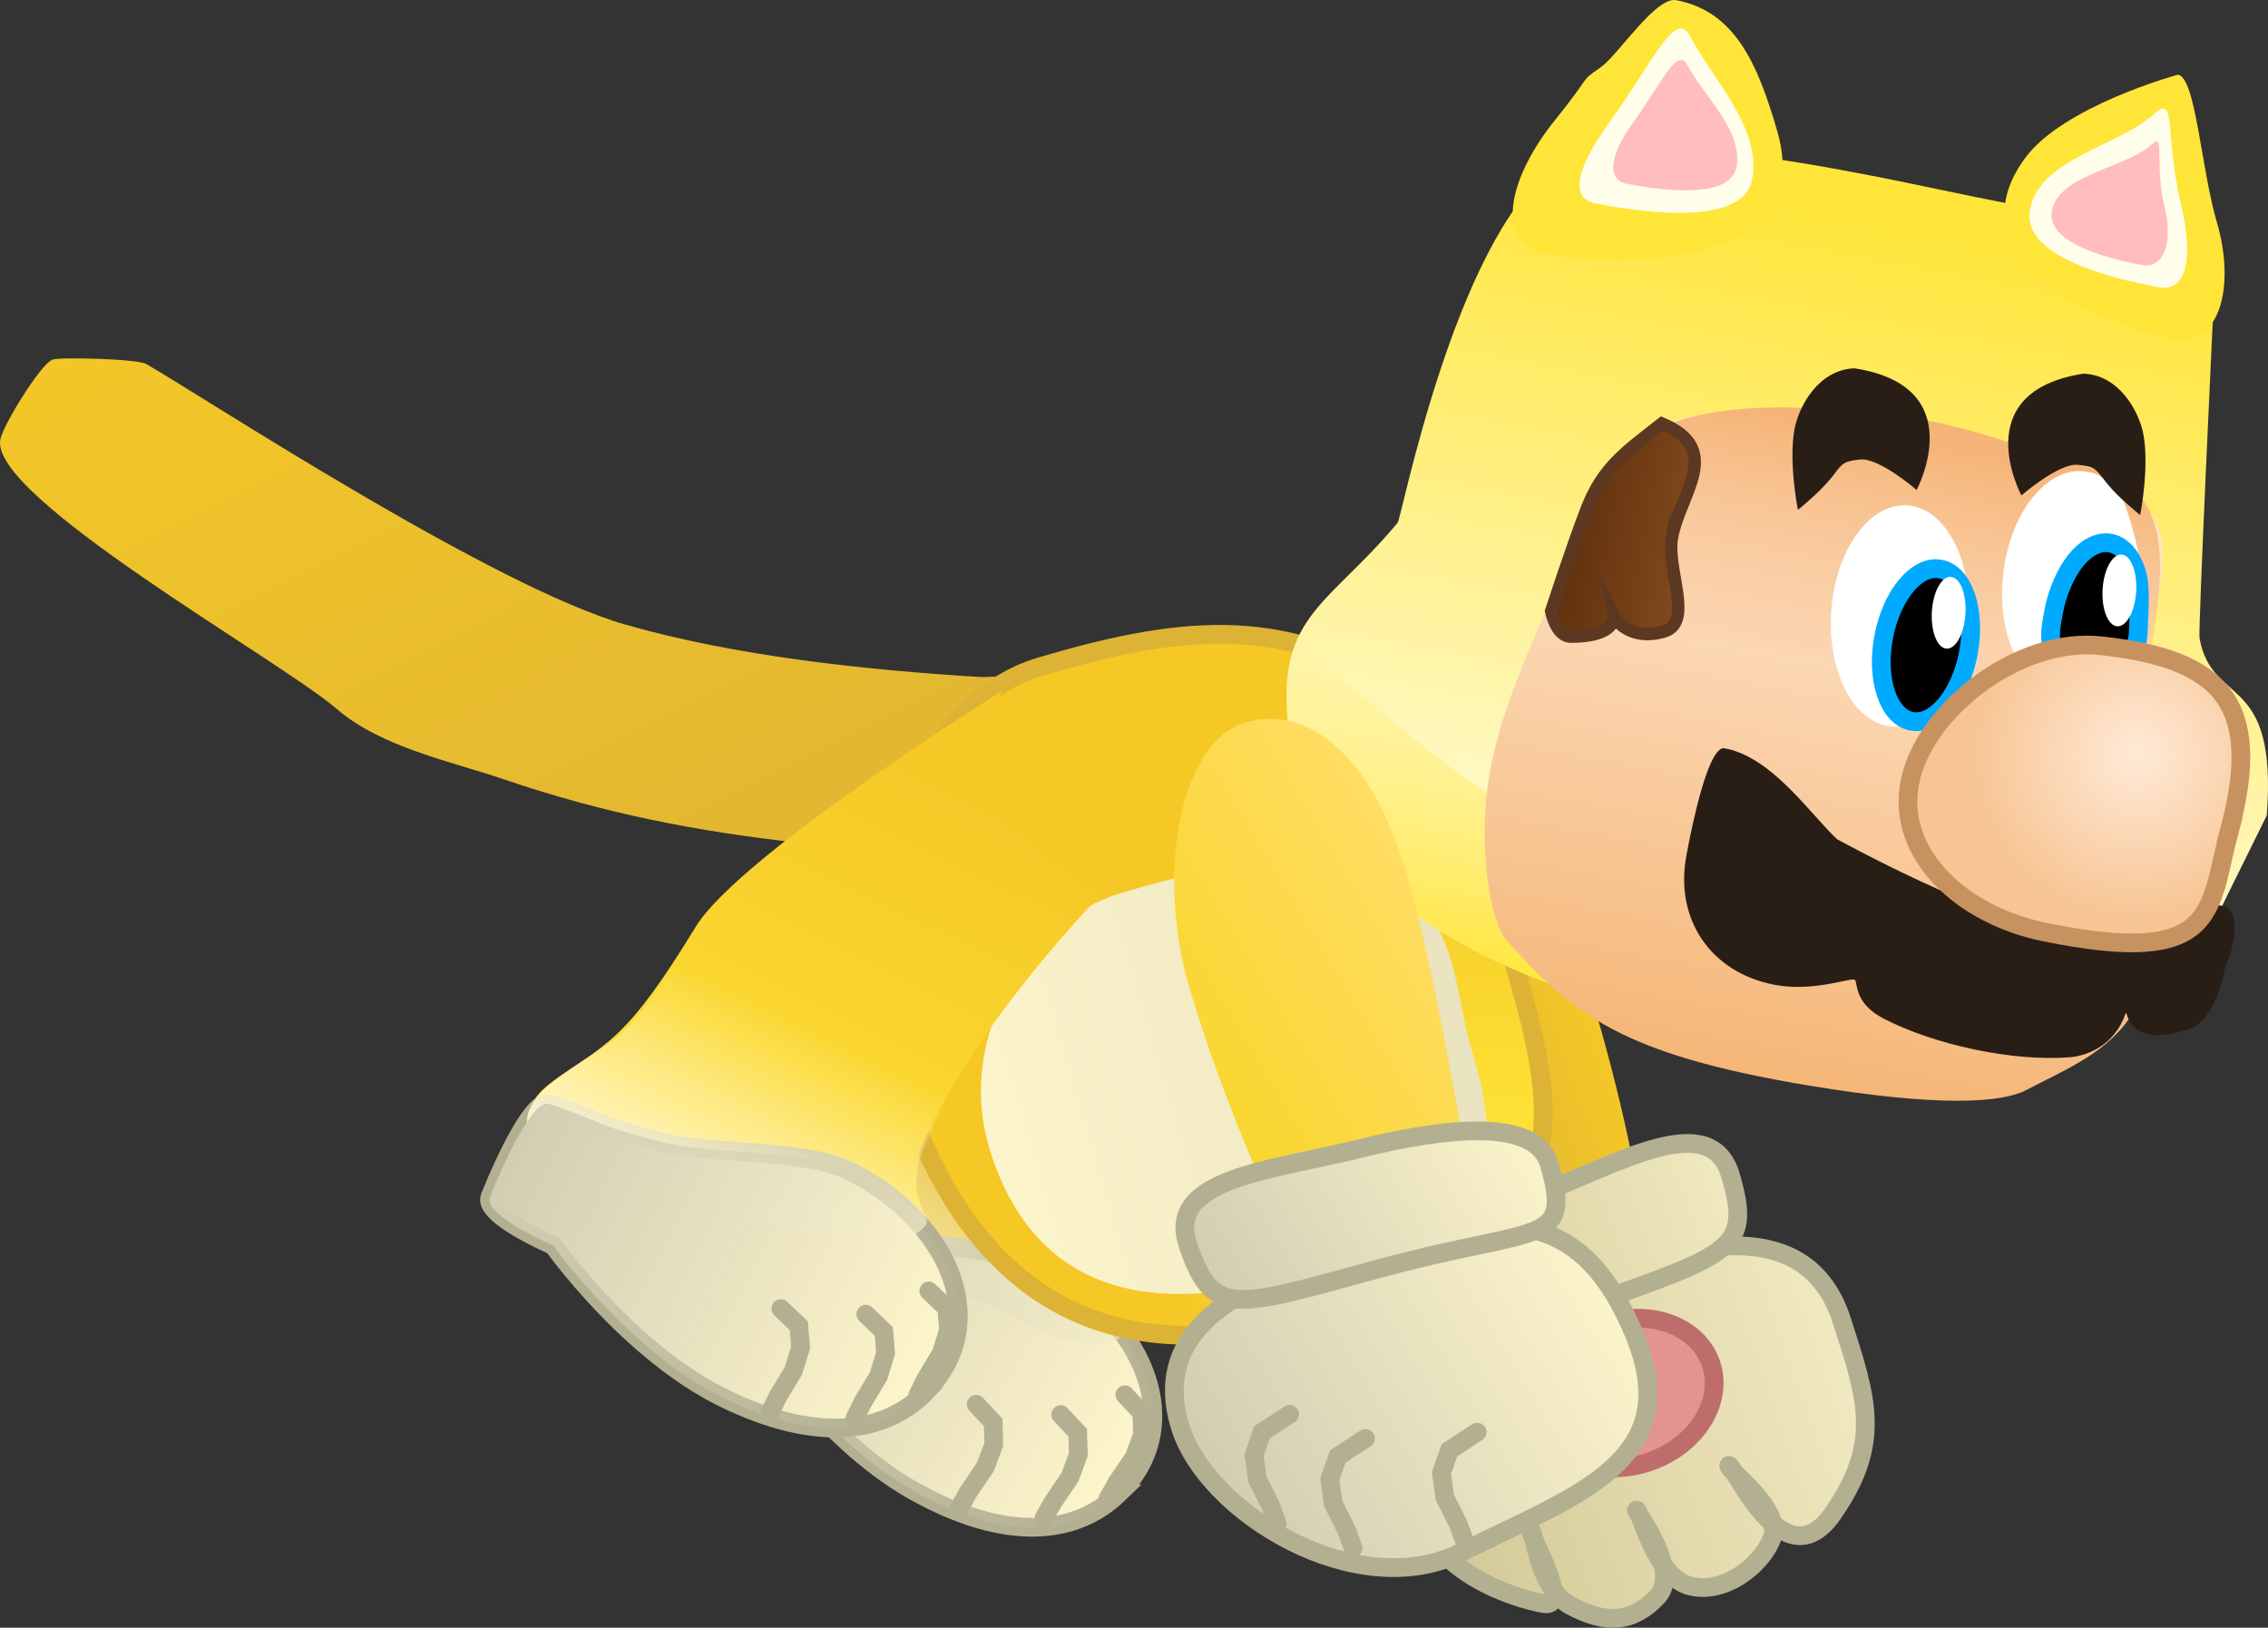 <svg version="1.1" xmlns="http://www.w3.org/2000/svg" xmlns:xlink="http://www.w3.org/1999/xlink" width="181.548" height="130.329" viewBox="0,0,181.548,130.329"><rect x="0" y="0" width="181.548" height="130.329" fill="#333333" stroke="none"/><defs><linearGradient x1="168.239" y1="142.161" x2="204.119" y2="212.225" gradientUnits="userSpaceOnUse" id="color-1"><stop offset="0" stop-color="#f5c826"/><stop offset="1" stop-color="#deb433"/></linearGradient><linearGradient x1="243.857" y1="217.364" x2="261.978" y2="210.956" gradientUnits="userSpaceOnUse" id="color-2"><stop offset="0" stop-color="#d6ad38"/><stop offset="1" stop-color="#f5c826"/></linearGradient><linearGradient x1="248.947" y1="254.893" x2="283.948" y2="242.516" gradientUnits="userSpaceOnUse" id="color-3"><stop offset="0" stop-color="#d2c997"/><stop offset="1" stop-color="#f1e9c0"/></linearGradient><linearGradient x1="246.516" y1="239.025" x2="274.424" y2="229.156" gradientUnits="userSpaceOnUse" id="color-4"><stop offset="0" stop-color="#d2c997"/><stop offset="1" stop-color="#f1e9c0"/></linearGradient><linearGradient x1="228.67" y1="203.905" x2="206.329" y2="243.596" gradientUnits="userSpaceOnUse" id="color-5"><stop offset="0" stop-color="#d6ad38"/><stop offset="1" stop-color="#f5c826"/></linearGradient><linearGradient x1="216.285" y1="224.141" x2="207.557" y2="239.648" gradientUnits="userSpaceOnUse" id="color-6"><stop offset="0" stop-color="#f6efca" stop-opacity="0"/><stop offset="1" stop-color="#f6efca"/></linearGradient><linearGradient x1="192.791" y1="232.466" x2="226.637" y2="251.517" gradientUnits="userSpaceOnUse" id="color-7"><stop offset="0" stop-color="#d2ceb4"/><stop offset="1" stop-color="#d2ceb4" stop-opacity="0"/></linearGradient><radialGradient cx="256.055" cy="227.197" r="28.004" gradientUnits="userSpaceOnUse" id="color-8"><stop offset="0" stop-color="#ffe538"/><stop offset="1" stop-color="#f5c826"/></radialGradient><linearGradient x1="252.779" y1="214.627" x2="214.715" y2="225.918" gradientUnits="userSpaceOnUse" id="color-9"><stop offset="0" stop-color="#eae3c0"/><stop offset="1" stop-color="#fcf4ca"/></linearGradient><linearGradient x1="210.414" y1="196.011" x2="190.574" y2="236.296" gradientUnits="userSpaceOnUse" id="color-10"><stop offset="0" stop-color="#f5c826"/><stop offset="1" stop-color="#ffe538"/></linearGradient><linearGradient x1="199.36" y1="215.605" x2="191.754" y2="231.048" gradientUnits="userSpaceOnUse" id="color-11"><stop offset="0" stop-color="#fff7d1" stop-opacity="0"/><stop offset="1" stop-color="#fff7d1"/></linearGradient><linearGradient x1="176.443" y1="225.927" x2="211.287" y2="243.087" gradientUnits="userSpaceOnUse" id="color-12"><stop offset="0" stop-color="#d2ceb4"/><stop offset="1" stop-color="#d2ceb4" stop-opacity="0"/></linearGradient><linearGradient x1="286.602" y1="150.75" x2="274.252" y2="216.523" gradientUnits="userSpaceOnUse" id="color-13"><stop offset="0" stop-color="#ffe538"/><stop offset="1" stop-color="#fffeeb"/></linearGradient><linearGradient x1="276.961" y1="192.17" x2="272.452" y2="216.185" gradientUnits="userSpaceOnUse" id="color-14"><stop offset="0" stop-color="#ffe538" stop-opacity="0"/><stop offset="1" stop-color="#ffe538"/></linearGradient><linearGradient x1="278.087" y1="166.796" x2="268.354" y2="218.629" gradientUnits="userSpaceOnUse" id="color-15"><stop offset="0" stop-color="#ffead6"/><stop offset="1" stop-color="#f5b677"/></linearGradient><linearGradient x1="275.804" y1="166.668" x2="272.135" y2="186.208" gradientUnits="userSpaceOnUse" id="color-16"><stop offset="0" stop-color="#f5b477"/><stop offset="1" stop-color="#f5b477" stop-opacity="0"/></linearGradient><linearGradient x1="259.349" y1="175.182" x2="270.887" y2="177.349" gradientUnits="userSpaceOnUse" id="color-17"><stop offset="0" stop-color="#5a2c0a"/><stop offset="1" stop-color="#82491d"/></linearGradient><radialGradient cx="306.54" cy="194.346" r="13.171" gradientUnits="userSpaceOnUse" id="color-18"><stop offset="0" stop-color="#ffead6"/><stop offset="1" stop-color="#f7c594"/></radialGradient><linearGradient x1="229.589" y1="217.716" x2="250.174" y2="205.305" gradientUnits="userSpaceOnUse" id="color-19"><stop offset="0" stop-color="#f9d62e"/><stop offset="1" stop-color="#ffdd63"/></linearGradient><linearGradient x1="233.455" y1="254.49" x2="263.876" y2="236.148" gradientUnits="userSpaceOnUse" id="color-20"><stop offset="0" stop-color="#d1cdb3"/><stop offset="1" stop-color="#fcf4ca"/></linearGradient><linearGradient x1="233.007" y1="238.319" x2="257.475" y2="223.566" gradientUnits="userSpaceOnUse" id="color-21"><stop offset="0" stop-color="#d1cdb3"/><stop offset="1" stop-color="#fcf4ca"/></linearGradient></defs><g transform="translate(-135.502,-133.923)"><g data-paper-data="{&quot;isPaintingLayer&quot;:true}" fill-rule="nonzero" stroke-linejoin="miter" stroke-miterlimit="10" stroke-dasharray="" stroke-dashoffset="0" style="mix-blend-mode: normal"><path d="M224.225,201.894c-5.686,3.605 -18.401,0.206 -24.706,-0.487c-8.251,-0.907 -15.707,-2.362 -23.66,-5.077c-4.219,-1.44 -9.823,-2.556 -13.416,-5.656c-4.539,-3.916 -28.01,-17.065 -26.903,-21.618c0.298,-1.227 3.131,-5.843 4.132,-6.329c0.469,-0.228 6.811,-0.084 7.55,0.347c5.028,2.928 27.769,17.837 38.355,20.865c8.822,2.523 19.056,3.609 28.244,4.184c1.776,0.111 8.694,-0.86 9.745,0.764c1.342,0.693 2.489,1.797 3.23,3.244c1.625,3.172 0.772,6.961 -1.847,9.16c-0.207,0.227 -0.446,0.43 -0.723,0.605z" data-paper-data="{&quot;origRot&quot;:0}" fill="url(#color-1)" stroke="none" stroke-width="0.5" stroke-linecap="butt"/><g data-paper-data="{&quot;origRot&quot;:0}" stroke-linecap="butt"><path d="M246.17,196.291c5.036,-1.703 12.731,5.569 15.849,14.79c3.118,9.221 4.705,18.452 4.705,18.452l-15.053,5.283c0,0 -6.641,-13.823 -9.149,-21.24c-3.118,-9.221 -1.388,-15.583 3.647,-17.286z" data-paper-data="{&quot;origRot&quot;:0,&quot;origPos&quot;:null}" fill="url(#color-2)" stroke="none" stroke-width="0"/><g data-paper-data="{&quot;origPos&quot;:null}" stroke="#b3b092" stroke-width="1.5"><path d="M260.115,237.37c8.747,-3.412 19.758,-7.148 22.81,2.266c2.087,6.438 3.193,9.861 -0.723,15.498c-3.916,5.636 -8.019,-4.168 -8.313,-3.873c-0.249,0.25 4.352,3.465 3.461,5.8c-0.892,2.336 -4.067,4.653 -6.744,3.79c-2.677,-0.864 -3.811,-6.069 -4.113,-6.017c-0.11,0.019 3.635,4.875 1.667,6.944c-1.968,2.07 -4.063,2.222 -6.868,0.744c-2.805,-1.478 -2.91,-6.086 -3.269,-6.07c-0.277,0.012 3.385,6.287 1.05,5.868c-2.334,-0.418 -8.945,-2.452 -10.16,-7.908c-2.256,-10.129 2.454,-13.63 11.201,-17.042z" data-paper-data="{&quot;origRot&quot;:0}" fill="url(#color-3)"/><path d="M258.464,229.62c6.757,-2.625 13.953,-6.939 15.554,-1.595c1.791,5.978 -0.102,6.315 -11.25,10.333c-12.699,4.577 -13.807,7.588 -16.088,1.131c-1.332,-3.77 5.027,-7.244 11.784,-9.869z" data-paper-data="{&quot;origRot&quot;:0}" fill="url(#color-4)"/></g><path d="M263.721,239.974c3.746,-1.325 7.652,0.057 8.723,3.086c1.071,3.029 -1.098,6.559 -4.844,7.883c-3.746,1.325 -7.652,-0.057 -8.723,-3.086c-1.071,-3.029 1.098,-6.559 4.844,-7.883z" fill="#e29392" stroke="#bf6d6c" stroke-width="1.5"/></g><g data-paper-data="{&quot;origRot&quot;:0}"><path d="M225.622,234.019c-2.02,4.099 1.6,8.188 0.958,9.002c-2.6,3.295 -5.75,4.876 -12.698,3.205c-8.607,-2.07 -14.159,-5.845 -18.613,-13.495c-3.034,-5.21 2.243,-5.267 6.76,-9.261c1.621,-1.433 3.39,-3.505 6.481,-7.977c3.865,-5.591 13.085,-14.548 13.085,-14.548c0,0 5.045,1.908 9.67,4.421c4.548,2.533 8.016,6.936 8.016,6.936c0,0 -8.989,12.243 -13.658,21.718z" data-paper-data="{&quot;origPos&quot;:null}" fill="url(#color-5)" stroke="none" stroke-width="0" stroke-linecap="butt"/><path d="M225.023,253.534c-3.429,3.306 -9.009,3.909 -16.409,-0.256c-7.4,-4.165 -12.9,-12.912 -12.9,-12.912c0,0 -5.516,-2.733 -4.851,-4.169c1.377,-2.971 3.938,-7.641 5.1,-7.187c4.29,1.677 3.237,1.793 9.06,3.607c3.77,1.175 11.198,1.132 14.639,3.069c7.4,4.165 11.005,12.404 5.359,17.848z" data-paper-data="{&quot;origPos&quot;:null}" fill="#fff6cb" stroke="#b3b092" stroke-width="1.5" stroke-linecap="butt"/><path d="M225.622,234.019c-2.02,4.099 0.728,5.683 0.085,6.497c-2.6,3.295 -11.123,-2.218 -11.123,-2.218c0,0 -5.83,-1.56 -19.01,-5.395c-3.034,-5.21 1.938,-5.439 6.454,-9.433c1.197,-1.058 2.475,-2.465 4.306,-4.93c2.406,1.446 4.839,2.862 7.345,4.176c4.492,2.356 8.693,6.224 13.578,7.736c-1.195,2.03 -0.686,1.638 -1.636,3.566z" data-paper-data="{&quot;origPos&quot;:null}" fill="url(#color-6)" stroke="none" stroke-width="0" stroke-linecap="butt"/><path d="M225.023,253.534c-3.429,3.306 -9.009,3.909 -16.409,-0.256c-7.4,-4.165 -12.9,-12.912 -12.9,-12.912c0,0 -5.516,-2.733 -4.851,-4.169c1.377,-2.971 3.938,-7.641 5.1,-7.187c4.29,1.677 3.237,1.793 9.06,3.607c3.77,1.175 11.198,1.132 14.639,3.069c7.4,4.165 11.005,12.404 5.359,17.848z" data-paper-data="{&quot;origPos&quot;:null}" fill="url(#color-7)" stroke="#b3b092" stroke-width="0" stroke-linecap="butt"/><path d="M213.643,246.361l1.361,1.455l0.049,1.749l-0.671,1.803l-1.351,1.993l-0.736,1.307" fill="none" stroke="#b3b092" stroke-width="1.5" stroke-linecap="round"/><path d="M220.409,247.186l1.361,1.455l0.049,1.749l-0.671,1.803l-1.351,1.993l-0.736,1.307" fill="none" stroke="#b3b092" stroke-width="1.5" stroke-linecap="round"/><path d="M225.546,245.602l1.361,1.455l0.049,1.749l-0.671,1.803l-1.351,1.993l-0.736,1.307" fill="none" stroke="#b3b092" stroke-width="1.5" stroke-linecap="round"/></g><g data-paper-data="{&quot;origRot&quot;:0}" stroke-linecap="butt"><path d="M241.405,239.003c-20.188,6.397 -29.806,-4.835 -34.125,-19.396c-4.319,-14.561 1.746,-29.411 11.488,-32.301c10.569,-3.135 19.357,-4.367 28.502,1.789c6.813,4.587 7.067,14.035 9.403,21.909c4.319,14.561 4.521,21.728 -15.268,27.998z" data-paper-data="{&quot;origPos&quot;:null}" fill="url(#color-8)" stroke="#ddb335" stroke-width="1.5"/><path d="M240.004,235.782c-15.934,4.97 -22.772,-1.378 -25.341,-10.037c-2.569,-8.659 2.901,-18.042 10.58,-20.32c8.331,-2.471 15.185,-3.687 21.926,-0.412c5.022,2.44 4.719,8.193 6.108,12.875c2.569,8.659 2.346,13.022 -13.273,17.894z" fill="url(#color-9)" stroke="#d2ceb4" stroke-width="0"/></g><g data-paper-data="{&quot;origRot&quot;:0}"><path d="M209.31,225.672c-1.791,4.203 2.048,8.087 1.451,8.936c-2.415,3.433 -5.473,5.185 -12.503,3.898c-8.707,-1.593 -14.459,-5.057 -19.327,-12.45c-3.316,-5.035 1.95,-5.382 6.24,-9.619c1.539,-1.52 3.192,-3.686 6.032,-8.322c3.551,-5.796 24.536,-18.883 24.536,-18.883c0,0 -4.659,7.039 -0.568,10.08c3.228,2.4 8.251,6.463 8.251,6.463c0,0 -9.972,10.18 -14.113,19.897z" data-paper-data="{&quot;origPos&quot;:null}" fill="url(#color-10)" stroke="none" stroke-width="0" stroke-linecap="butt"/><path d="M209.786,245.191c-3.242,3.49 -8.78,4.398 -16.398,0.647c-7.618,-3.752 -13.591,-12.183 -13.591,-12.183c0,0 -5.658,-2.426 -5.073,-3.896c1.211,-3.042 3.512,-7.847 4.697,-7.457c4.376,1.438 3.331,1.612 9.245,3.103c3.829,0.965 11.243,0.515 14.786,2.259c7.618,3.752 11.671,11.78 6.333,17.526z" data-paper-data="{&quot;origPos&quot;:null}" fill="#fff6cb" stroke="#b3b092" stroke-width="1.5" stroke-linecap="butt"/><path d="M209.508,225.769c-1.791,4.203 0.688,5.393 0.091,6.242c-2.415,3.433 -14.016,-0.941 -14.016,-0.941c0,0 -17.852,-6.035 -17.887,-7.339c-0.079,-2.898 5.611,-5.159 7.674,-7.196c1.157,-1.143 2.378,-2.651 4.12,-5.298c7.668,2.798 14.636,6.979 21.904,10.745c-0.7,1.238 -1.339,2.507 -1.885,3.787z" fill="url(#color-11)" stroke="none" stroke-width="0" stroke-linecap="butt"/><path d="M209.786,245.191c-3.242,3.49 -8.78,4.398 -16.398,0.647c-7.618,-3.752 -13.591,-12.183 -13.591,-12.183c0,0 -5.658,-2.426 -5.073,-3.896c1.211,-3.042 3.512,-7.847 4.697,-7.457c4.376,1.438 3.331,1.612 9.245,3.103c3.829,0.965 11.243,0.515 14.786,2.259c7.618,3.752 11.671,11.78 6.333,17.526z" data-paper-data="{&quot;origPos&quot;:null}" fill="url(#color-12)" stroke="#b3b092" stroke-width="0" stroke-linecap="butt"/><path d="M198.007,238.7l1.439,1.378l0.145,1.743l-0.57,1.837l-1.24,2.065l-0.663,1.346" fill="none" stroke="#b3b092" stroke-width="1.5" stroke-linecap="round"/><path d="M204.807,239.151l1.439,1.378l0.145,1.743l-0.57,1.837l-1.24,2.065l-0.663,1.346" fill="none" stroke="#b3b092" stroke-width="1.5" stroke-linecap="round"/><path d="M209.849,237.287l1.439,1.378l0.145,1.743l-0.57,1.837l-1.24,2.065l-0.663,1.346" fill="none" stroke="#b3b092" stroke-width="1.5" stroke-linecap="round"/></g><g><path d="M313.117,206.98c-10.976,16.849 -21.96,12.644 -41.667,8.943c-19.708,-3.701 -31.813,-13.101 -32.869,-24.302c-0.797,-8.451 3.367,-9.322 8.8,-15.844c0.31,-0.372 4.55,-22.357 12.348,-28.4c5.668,-4.392 28.504,1.324 35.551,2.648c0,0 13.161,2.314 17.377,9.017c0,0 -1.205,25.341 -1.088,25.983c1.013,5.551 6.276,2.652 5.379,14.195z" fill="url(#color-13)" stroke="none" stroke-width="0" stroke-linecap="butt"/><path d="M271.449,215.924c-19.708,-3.701 -31.813,-13.101 -32.869,-24.302c-0.271,-2.875 0.032,-4.873 0.764,-6.515c2.937,2.726 14.367,12.502 17.562,13.709c13.141,4.968 20.261,5.443 33.451,8.064c13.19,2.622 13.736,2.066 20.912,2.74c-10.387,13.738 -21.217,9.796 -39.819,6.303z" fill="url(#color-14)" stroke="none" stroke-width="0" stroke-linecap="butt"/><path d="M286.596,167.744c8.071,0.918 16.736,3.897 18.677,5.085c5.824,3.563 2.469,8.469 1.351,18.138c-1.133,9.806 4.788,15.48 -0.308,23.933c-1.965,3.259 -5.249,4.541 -8.622,6.304c-1.913,1 -6.805,1.402 -17.449,-0.371c-15.046,-2.506 -18.84,-5.731 -24.135,-11.601c-1.382,-1.532 -2.203,-7.536 -1.524,-12.4c0.679,-4.864 2.778,-9.828 5.459,-15.782c2.68,-5.955 2.193,-9.983 7.286,-12.536c5.093,-2.553 11.193,-1.689 19.264,-0.771z" data-paper-data="{&quot;origPos&quot;:null}" fill="url(#color-15)" stroke="none" stroke-width="0" stroke-linecap="butt"/><path d="M302.945,171.428c8.075,1.986 5.125,10.913 4.016,19.087c-1.395,-0.042 -27.927,-4.398 -47.876,-7.544c0.709,-0.672 0.336,-1.388 0.96,-1.919c3.426,-2.911 2.143,-9.612 7.023,-12.266c4.88,-2.654 11.472,-2.515 18.809,-1.783c7.337,0.732 12.695,3.35 17.068,4.426z" data-paper-data="{&quot;origPos&quot;:null}" fill="url(#color-16)" stroke="none" stroke-width="0" stroke-linecap="butt"/><path d="M306.787,181.104c-0.556,4.87 -3.453,8.538 -6.471,8.194c-3.018,-0.345 -5.014,-4.572 -4.458,-9.442c0.556,-4.87 3.453,-8.538 6.471,-8.194c0.489,0.056 0.912,0.135 1.38,0.46c0.468,0.325 1.396,0.796 1.698,1.679c0.302,0.883 1.709,4.419 1.38,7.303z" data-paper-data="{&quot;origPos&quot;:null,&quot;origRot&quot;:0}" fill="#ffffff" stroke="none" stroke-width="0" stroke-linecap="butt"/><path d="M269.339,176.938c-0.481,2.564 1.82,6.878 -0.696,7.566c-2.927,0.8 -3.961,-1.262 -3.961,-1.262c0,0 0.281,1.656 -3.436,1.654c-1.193,-0.001 -1.575,-2.037 -1.575,-2.037c0,0 1.665,-5.13 2.853,-8.207c1.295,-3.353 3.184,-4.594 6.006,-6.82c4.986,2.092 1.474,5.562 0.809,9.107z" fill="url(#color-17)" stroke="#5c3822" stroke-width="1" stroke-linecap="butt"/><path d="M293.064,183.619c-0.337,4.89 -3.067,8.685 -6.098,8.476c-3.03,-0.209 -5.214,-4.342 -4.876,-9.232c0.337,-4.89 3.067,-8.685 6.098,-8.476c3.03,0.209 5.214,4.342 4.876,9.232z" data-paper-data="{&quot;origPos&quot;:null,&quot;origRot&quot;:0}" fill="#ffffff" stroke="none" stroke-width="0" stroke-linecap="butt"/><path d="M290.817,179.485c0.936,0.176 1.655,1.018 2.062,2.236c0.406,1.218 0.501,2.813 0.185,4.494c-0.316,1.682 -0.982,3.134 -1.802,4.121c-0.821,0.987 -1.797,1.511 -2.732,1.336c-0.936,-0.176 -1.655,-1.018 -2.062,-2.236c-0.406,-1.218 -0.501,-2.813 -0.185,-4.494c0.316,-1.682 0.982,-3.134 1.802,-4.121c0.821,-0.987 1.797,-1.511 2.732,-1.336z" data-paper-data="{&quot;origPos&quot;:null}" fill="#000000" stroke="#00aaff" stroke-width="1.5" stroke-linecap="butt"/><path d="M304.434,177.412c0.936,0.176 1.655,1.018 2.062,2.236c0.406,1.218 0.226,2.997 0.185,4.494c-0.018,0.545 -0.015,1.343 -0.48,1.741c-0.581,0.478 -1.416,0.602 -2.169,0.712c-1.282,0.024 -2.892,0.512 -3.858,-0.317c-0.842,-0.748 -0.48,-2.266 -0.276,-3.409c0.264,-1.478 0.982,-3.134 1.802,-4.121c0.821,-0.987 1.797,-1.511 2.732,-1.336z" data-paper-data="{&quot;origPos&quot;:null}" fill="#000000" stroke="#00aaff" stroke-width="1.5" stroke-linecap="round"/><path d="M305.629,215.12c-0.835,2.436 -2.963,3.337 -4.456,3.455c-4.557,0.362 -10.841,-0.996 -14.9,-3.1c-2.332,-1.209 -2.076,-2.817 -2.273,-3.085c-0.208,-0.284 -3.208,0.992 -6.421,0.389c-5.157,-0.968 -8.04,-5.272 -7.085,-10.36c1.048,-5.58 2.114,-8.59 2.984,-8.593c3.829,0.632 6.962,5.329 9.087,7.298c0,0 11.786,6.494 17.717,7.262c0,0 10.306,-2.655 13.206,-1.909c1.438,0.37 0.875,3.423 0.126,4.878c0,0 -0.641,4.238 -2.889,4.974c-5.315,1.741 -4.855,-1.914 -5.097,-1.209z" data-paper-data="{&quot;origPos&quot;:null}" fill="#291e16" stroke="#321f12" stroke-width="0" stroke-linecap="butt"/><path d="M313.969,200.406c-1.713,6.412 -0.778,11.028 -14.863,8.129c-6.491,-1.336 -11.818,-6.151 -10.735,-11.918c1.083,-5.767 8.702,-11.705 15.291,-10.992c9.6,1.04 13.047,4.522 10.306,14.781z" data-paper-data="{&quot;origPos&quot;:null}" fill="url(#color-18)" stroke="#c79260" stroke-width="1.5" stroke-linecap="butt"/><path d="M291.655,180.111c0.371,0.022 0.688,0.363 0.902,0.898c0.213,0.534 0.322,1.261 0.275,2.054c-0.046,0.793 -0.239,1.502 -0.513,2.008c-0.274,0.506 -0.629,0.808 -1,0.787c-0.371,-0.022 -0.688,-0.363 -0.902,-0.898c-0.213,-0.534 -0.322,-1.261 -0.275,-2.054c0.046,-0.793 0.239,-1.502 0.513,-2.008c0.274,-0.506 0.629,-0.808 1,-0.787z" data-paper-data="{&quot;origPos&quot;:null,&quot;origRot&quot;:0}" fill="#ffffff" stroke="#00aaff" stroke-width="0" stroke-linecap="butt"/><path d="M305.323,178.323c0.371,0.022 0.688,0.363 0.902,0.898c0.213,0.534 0.322,1.261 0.275,2.054c-0.046,0.793 -0.239,1.502 -0.513,2.008c-0.274,0.506 -0.629,0.808 -1,0.787c-0.371,-0.022 -0.688,-0.363 -0.902,-0.898c-0.213,-0.534 -0.322,-1.261 -0.275,-2.054c0.046,-0.793 0.239,-1.502 0.513,-2.008c0.274,-0.506 0.629,-0.808 1,-0.787z" data-paper-data="{&quot;origPos&quot;:null,&quot;origRot&quot;:0}" fill="#ffffff" stroke="#00aaff" stroke-width="0" stroke-linecap="butt"/><path d="M284.373,170.717c-1.428,0.149 -1.4,0.352 -2.291,1.478c-0.919,1.161 -2.663,2.552 -2.663,2.552c0,0 -0.764,-3.834 -0.267,-6.48c0.337,-1.797 1.902,-4.745 4.789,-4.853c9.427,1.444 4.983,9.738 4.983,9.738c0,0 -3.044,-2.63 -4.551,-2.435z" fill="#291e16" stroke="none" stroke-width="0" stroke-linecap="butt"/><path d="M301.856,171.145c-1.507,-0.192 -4.545,2.445 -4.545,2.445c0,0 -4.462,-8.284 4.961,-9.749c2.887,0.102 4.458,3.047 4.8,4.842c0.503,2.645 -0.253,6.481 -0.253,6.481c0,0 -1.747,-1.387 -2.669,-2.546c-0.893,-1.124 -0.866,-1.327 -2.294,-1.473z" data-paper-data="{&quot;index&quot;:null,&quot;origRot&quot;:0}" fill="#291e16" stroke="none" stroke-width="0" stroke-linecap="butt"/><g stroke="none" stroke-width="0" stroke-linecap="butt"><path d="M277.779,144.471c3.269,11.362 -13.638,10.679 -18.329,9.798c-4.692,-0.881 -2.939,-6.431 0.501,-10.698c3.153,-3.91 1.886,-2.994 3.704,-4.277c1.367,-0.965 4.385,-5.663 6.02,-5.357c4.692,0.881 6.533,5.071 8.105,10.533z" data-paper-data="{&quot;origPos&quot;:null}" fill="#ffe538"/><path d="M275.758,148.286c-0.772,4.109 -10.078,2.387 -12.484,1.935c-2.406,-0.452 -1.295,-3.249 1.146,-6.631c3.429,-4.751 5.199,-8.976 6.35,-6.795c1.837,3.483 5.759,7.383 4.988,11.491z" data-paper-data="{&quot;origPos&quot;:null}" fill="#fffeeb"/><path d="M274.507,147.284c-0.541,2.883 -7.071,1.675 -8.76,1.358c-1.688,-0.317 -1.343,-2.361 0.37,-4.735c2.406,-3.334 3.648,-6.299 4.455,-4.768c1.289,2.444 4.476,5.262 3.934,8.145z" data-paper-data="{&quot;origPos&quot;:null}" fill="#ffbdbd"/></g><g stroke="none" stroke-width="0" stroke-linecap="butt"><path d="M309.849,139.899c1.43,0.269 1.824,7.443 3.114,11.841c1.408,4.799 0.457,10.047 -3.648,9.277c-4.105,-0.771 -18.087,-5.695 -11.721,-14.422c3.061,-4.195 12.255,-6.696 12.255,-6.696z" data-paper-data="{&quot;index&quot;:null}" fill="#ffe538"/><path d="M307.957,143.036c1.785,-1.63 0.81,1.727 2.154,7.375c0.957,4.021 0.488,6.938 -1.792,6.51c-2.281,-0.428 -11.094,-2.108 -10.322,-6.217c0.772,-4.109 7.111,-5.064 9.96,-7.667z" data-paper-data="{&quot;origPos&quot;:null,&quot;index&quot;:null}" fill="#fffeeb"/><path d="M307.668,145.54c1.252,-1.144 0.196,1.178 1.139,5.14c0.672,2.821 -0.207,4.765 -1.807,4.465c-1.6,-0.3 -7.784,-1.479 -7.243,-4.362c0.541,-2.883 5.911,-3.416 7.911,-5.242z" data-paper-data="{&quot;origPos&quot;:null,&quot;index&quot;:null}" fill="#ffbdbd"/></g></g><g data-paper-data="{&quot;origRot&quot;:0}"><path d="M248.093,203.821c2.214,7.509 4.733,22.637 4.733,22.637l-15.352,4.336c0,0 -4.011,-8.464 -6.765,-17.8c-2.753,-9.337 -0.641,-19.711 4.458,-21.215c5.099,-1.504 10.173,2.705 12.926,12.042z" data-paper-data="{&quot;origRot&quot;:0,&quot;origPos&quot;:null}" fill="url(#color-19)" stroke="none" stroke-width="0" stroke-linecap="butt"/><path d="M266.3,240.708c4.263,10.264 -4.636,12.898 -13.791,17.496c-8.39,4.214 -20.412,-3.16 -22.529,-10.02c-2.919,-9.457 8.238,-12.734 17.355,-14.974c9.118,-2.24 14.985,-2.086 18.965,7.498z" data-paper-data="{&quot;origRot&quot;:0,&quot;origPos&quot;:null}" fill="url(#color-20)" stroke="#b3b092" stroke-width="1.5" stroke-linecap="butt"/><path d="M259.543,227.216c1.848,6.594 -0.79,4.768 -13.811,8.329c-11.429,3.126 -13.172,3.939 -15.146,-1.982c-1.764,-5.292 6.604,-5.903 13.641,-7.642c7.037,-1.739 14.237,-2.555 15.316,1.295z" data-paper-data="{&quot;origRot&quot;:0,&quot;origPos&quot;:null}" fill="url(#color-21)" stroke="#b3b092" stroke-width="1.5" stroke-linecap="butt"/><path d="M252.75,257.369l-0.515,-1.409l-1.079,-2.161l-0.269,-1.925l0.635,-1.829l2.221,-1.45" data-paper-data="{&quot;index&quot;:null,&quot;origRot&quot;:0}" fill="none" stroke="#b3b092" stroke-width="1.5" stroke-linecap="round"/><path d="M243.811,257.867l-0.515,-1.409l-1.079,-2.161l-0.269,-1.925l0.635,-1.829l2.221,-1.45" data-paper-data="{&quot;index&quot;:null,&quot;origRot&quot;:0}" fill="none" stroke="#b3b092" stroke-width="1.5" stroke-linecap="round"/><path d="M237.747,255.931l-0.515,-1.409l-1.079,-2.161l-0.269,-1.925l0.635,-1.829l2.221,-1.45" data-paper-data="{&quot;index&quot;:null,&quot;origRot&quot;:0}" fill="none" stroke="#b3b092" stroke-width="1.5" stroke-linecap="round"/></g></g></g></svg>